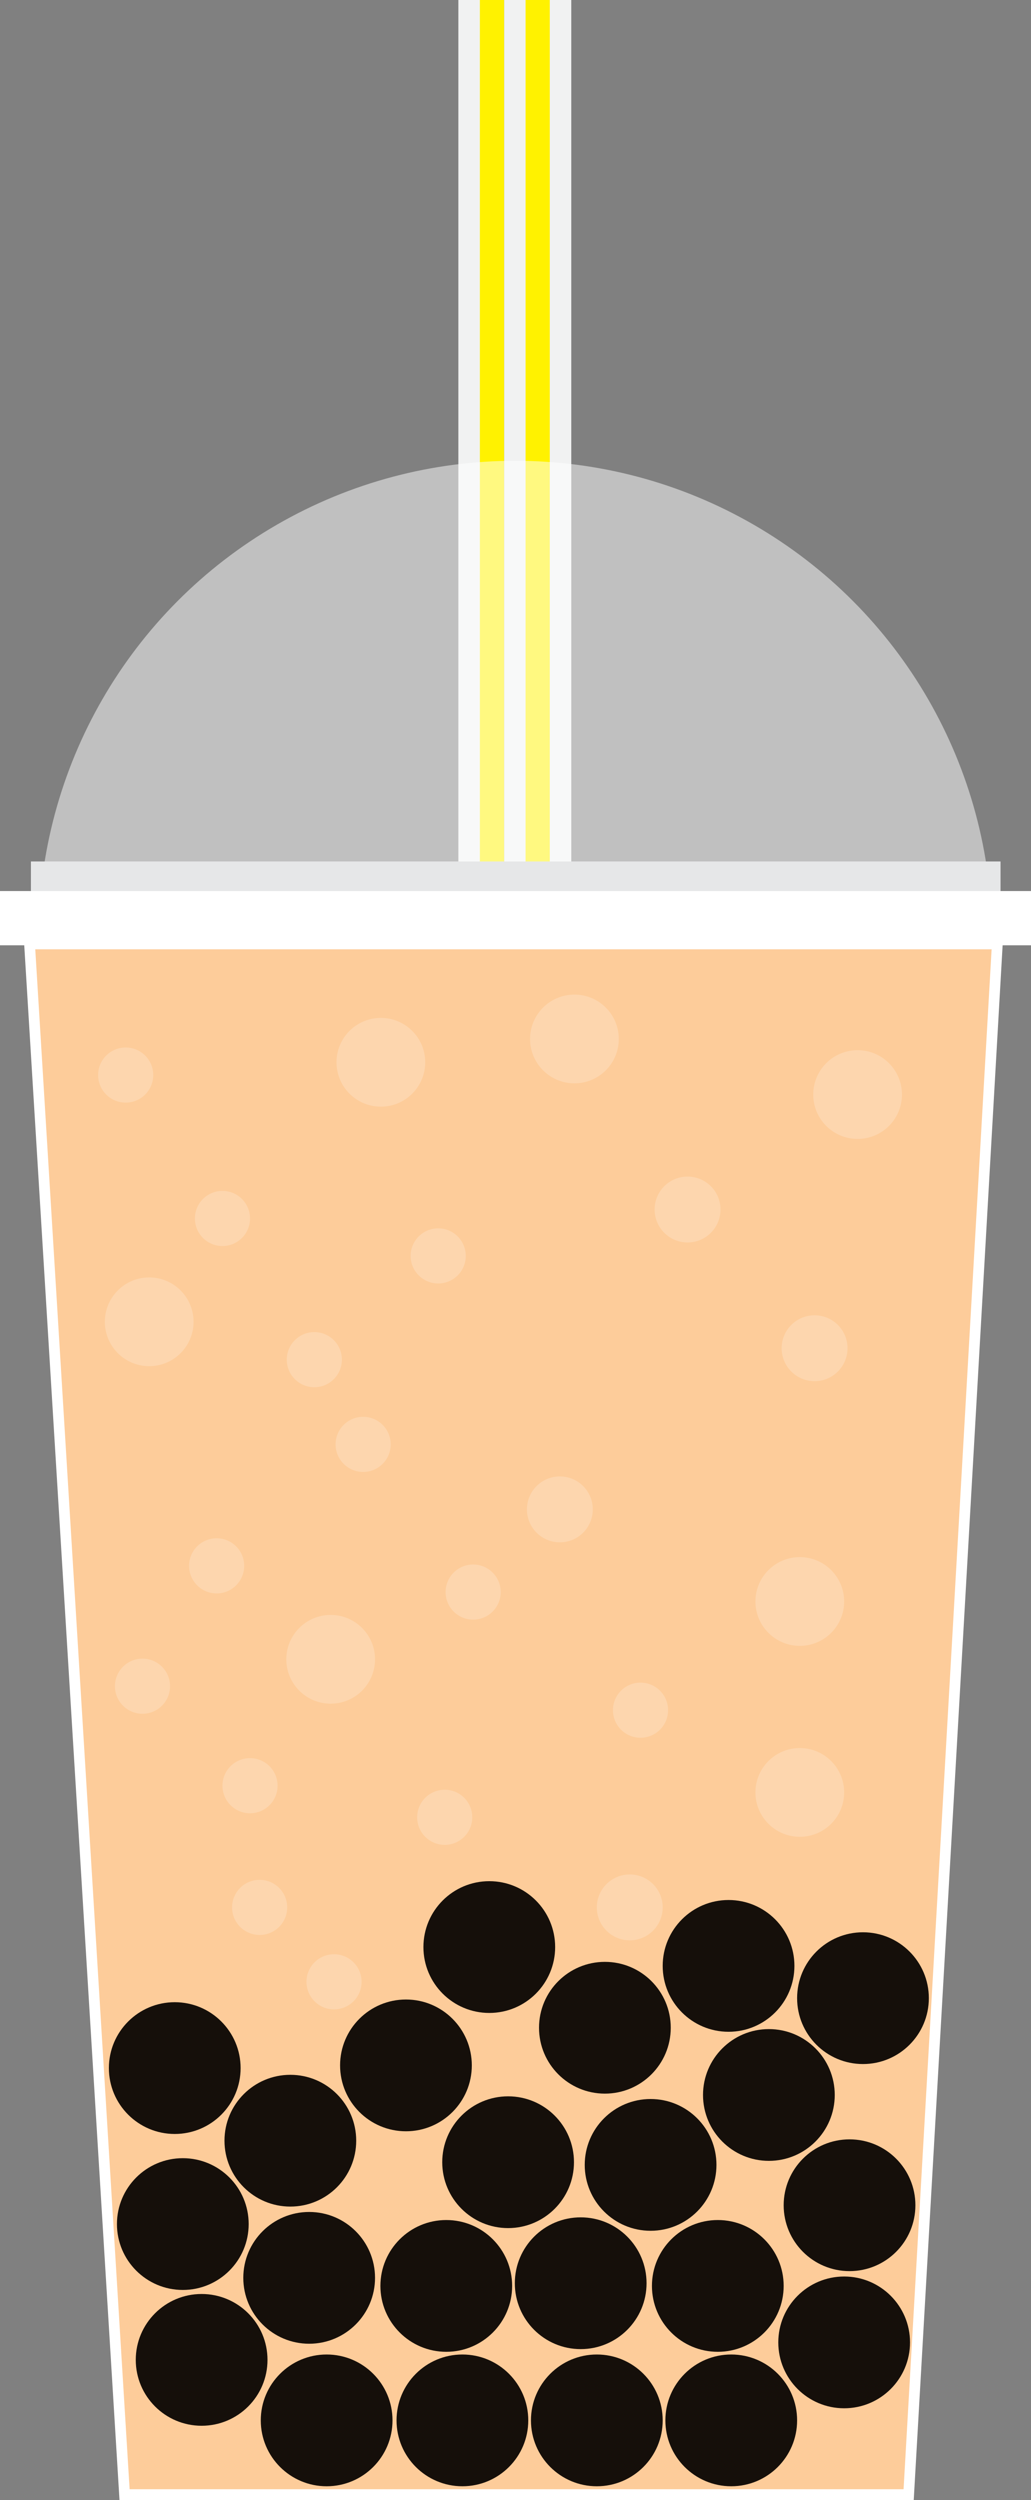 <svg xmlns="http://www.w3.org/2000/svg" viewBox="0 0 383.5 929.6"><rect x="0" y="0" width="383.5" height="929.6" fill="#808080" stroke="none"/><defs><style>.cls-1,.cls-2{fill:none;stroke-width:9px;}.cls-1{stroke:#f1f2f2;}.cls-1,.cls-2,.cls-4{stroke-miterlimit:10;}.cls-2{stroke:#fff200;}.cls-3,.cls-6,.cls-8{fill:#fff;}.cls-3{opacity:0.5;}.cls-4{fill:#fdcc9a;stroke:#fff;stroke-width:4px;}.cls-5{fill:#e6e7e8;}.cls-7{fill:#150f0a;}.cls-8{opacity:0.2;}</style></defs><title>Asset 5matcha_boba</title><g id="Layer_2" data-name="Layer 2"><g id="bubbletea"><line class="cls-1" x1="175" x2="175" y2="560"/><line class="cls-1" x1="208" x2="208" y2="560"/><line class="cls-1" x1="192" x2="192" y2="560"/><line class="cls-2" x1="183" x2="183" y2="560"/><line class="cls-2" x1="200" x2="200" y2="560"/><circle class="cls-3" cx="191.67" cy="348.67" r="177.33"/><polygon class="cls-4" points="337.99 927.6 46.33 927.6 10.99 350.99 370.97 350.99 337.99 927.6"/><rect class="cls-5" x="11.5" y="320.33" width="360.67" height="12.17"/><rect class="cls-6" y="331.33" width="383.5" height="20.17"/><circle class="cls-7" cx="75" cy="877.5" r="24.5"/><circle class="cls-7" cx="121.5" cy="900" r="24.5"/><circle class="cls-7" cx="172" cy="900" r="24.5"/><circle class="cls-7" cx="222" cy="900" r="24.5"/><circle class="cls-7" cx="272" cy="900" r="24.5"/><circle class="cls-7" cx="314" cy="871" r="24.5"/><circle class="cls-7" cx="267" cy="850" r="24.5"/><circle class="cls-7" cx="216" cy="849" r="24.5"/><circle class="cls-7" cx="166" cy="850" r="24.5"/><circle class="cls-7" cx="115" cy="847" r="24.5"/><circle class="cls-7" cx="68" cy="827" r="24.5"/><circle class="cls-7" cx="108" cy="796" r="24.5"/><circle class="cls-7" cx="189" cy="804" r="24.5"/><circle class="cls-7" cx="151" cy="768" r="24.5"/><circle class="cls-7" cx="242" cy="805" r="24.5"/><circle class="cls-7" cx="316" cy="820" r="24.5"/><circle class="cls-7" cx="286" cy="779" r="24.5"/><circle class="cls-7" cx="321" cy="743" r="24.5"/><circle class="cls-7" cx="271" cy="731" r="24.5"/><circle class="cls-7" cx="225" cy="754" r="24.5"/><circle class="cls-7" cx="182" cy="724" r="24.5"/><circle class="cls-8" cx="82.75" cy="453.08" r="10.25"/><circle class="cls-8" cx="163" cy="467" r="10.25"/><circle class="cls-8" cx="141.67" cy="395" r="16.5"/><circle class="cls-8" cx="213.67" cy="386.33" r="16.5"/><circle class="cls-8" cx="46.75" cy="399.75" r="10.25"/><circle class="cls-8" cx="303" cy="501.33" r="12.25"/><circle class="cls-8" cx="116.92" cy="505.58" r="10.25"/><circle class="cls-8" cx="238.25" cy="635.92" r="10.25"/><circle class="cls-8" cx="55.5" cy="491.5" r="16.5"/><circle class="cls-8" cx="123" cy="617" r="16.5"/><circle class="cls-8" cx="80.58" cy="582.25" r="10.25"/><circle class="cls-8" cx="208.25" cy="561.25" r="12.25"/><circle class="cls-8" cx="135.08" cy="537.08" r="10.25"/><circle class="cls-8" cx="165.42" cy="675.75" r="10.25"/><circle class="cls-8" cx="53" cy="627" r="10.25"/><circle class="cls-8" cx="124.25" cy="736.92" r="10.25"/><circle class="cls-8" cx="297.5" cy="666.5" r="16.5"/><circle class="cls-8" cx="297.5" cy="595.5" r="16.5"/><circle class="cls-8" cx="96.58" cy="709.25" r="10.25"/><circle class="cls-8" cx="93" cy="664" r="10.25"/><circle class="cls-8" cx="234.25" cy="709.25" r="12.25"/><circle class="cls-8" cx="176" cy="592" r="10.25"/><circle class="cls-8" cx="319" cy="407" r="16.5"/><circle class="cls-8" cx="255.75" cy="449.75" r="12.25"/><circle class="cls-7" cx="65" cy="769" r="24.5"/></g></g></svg>